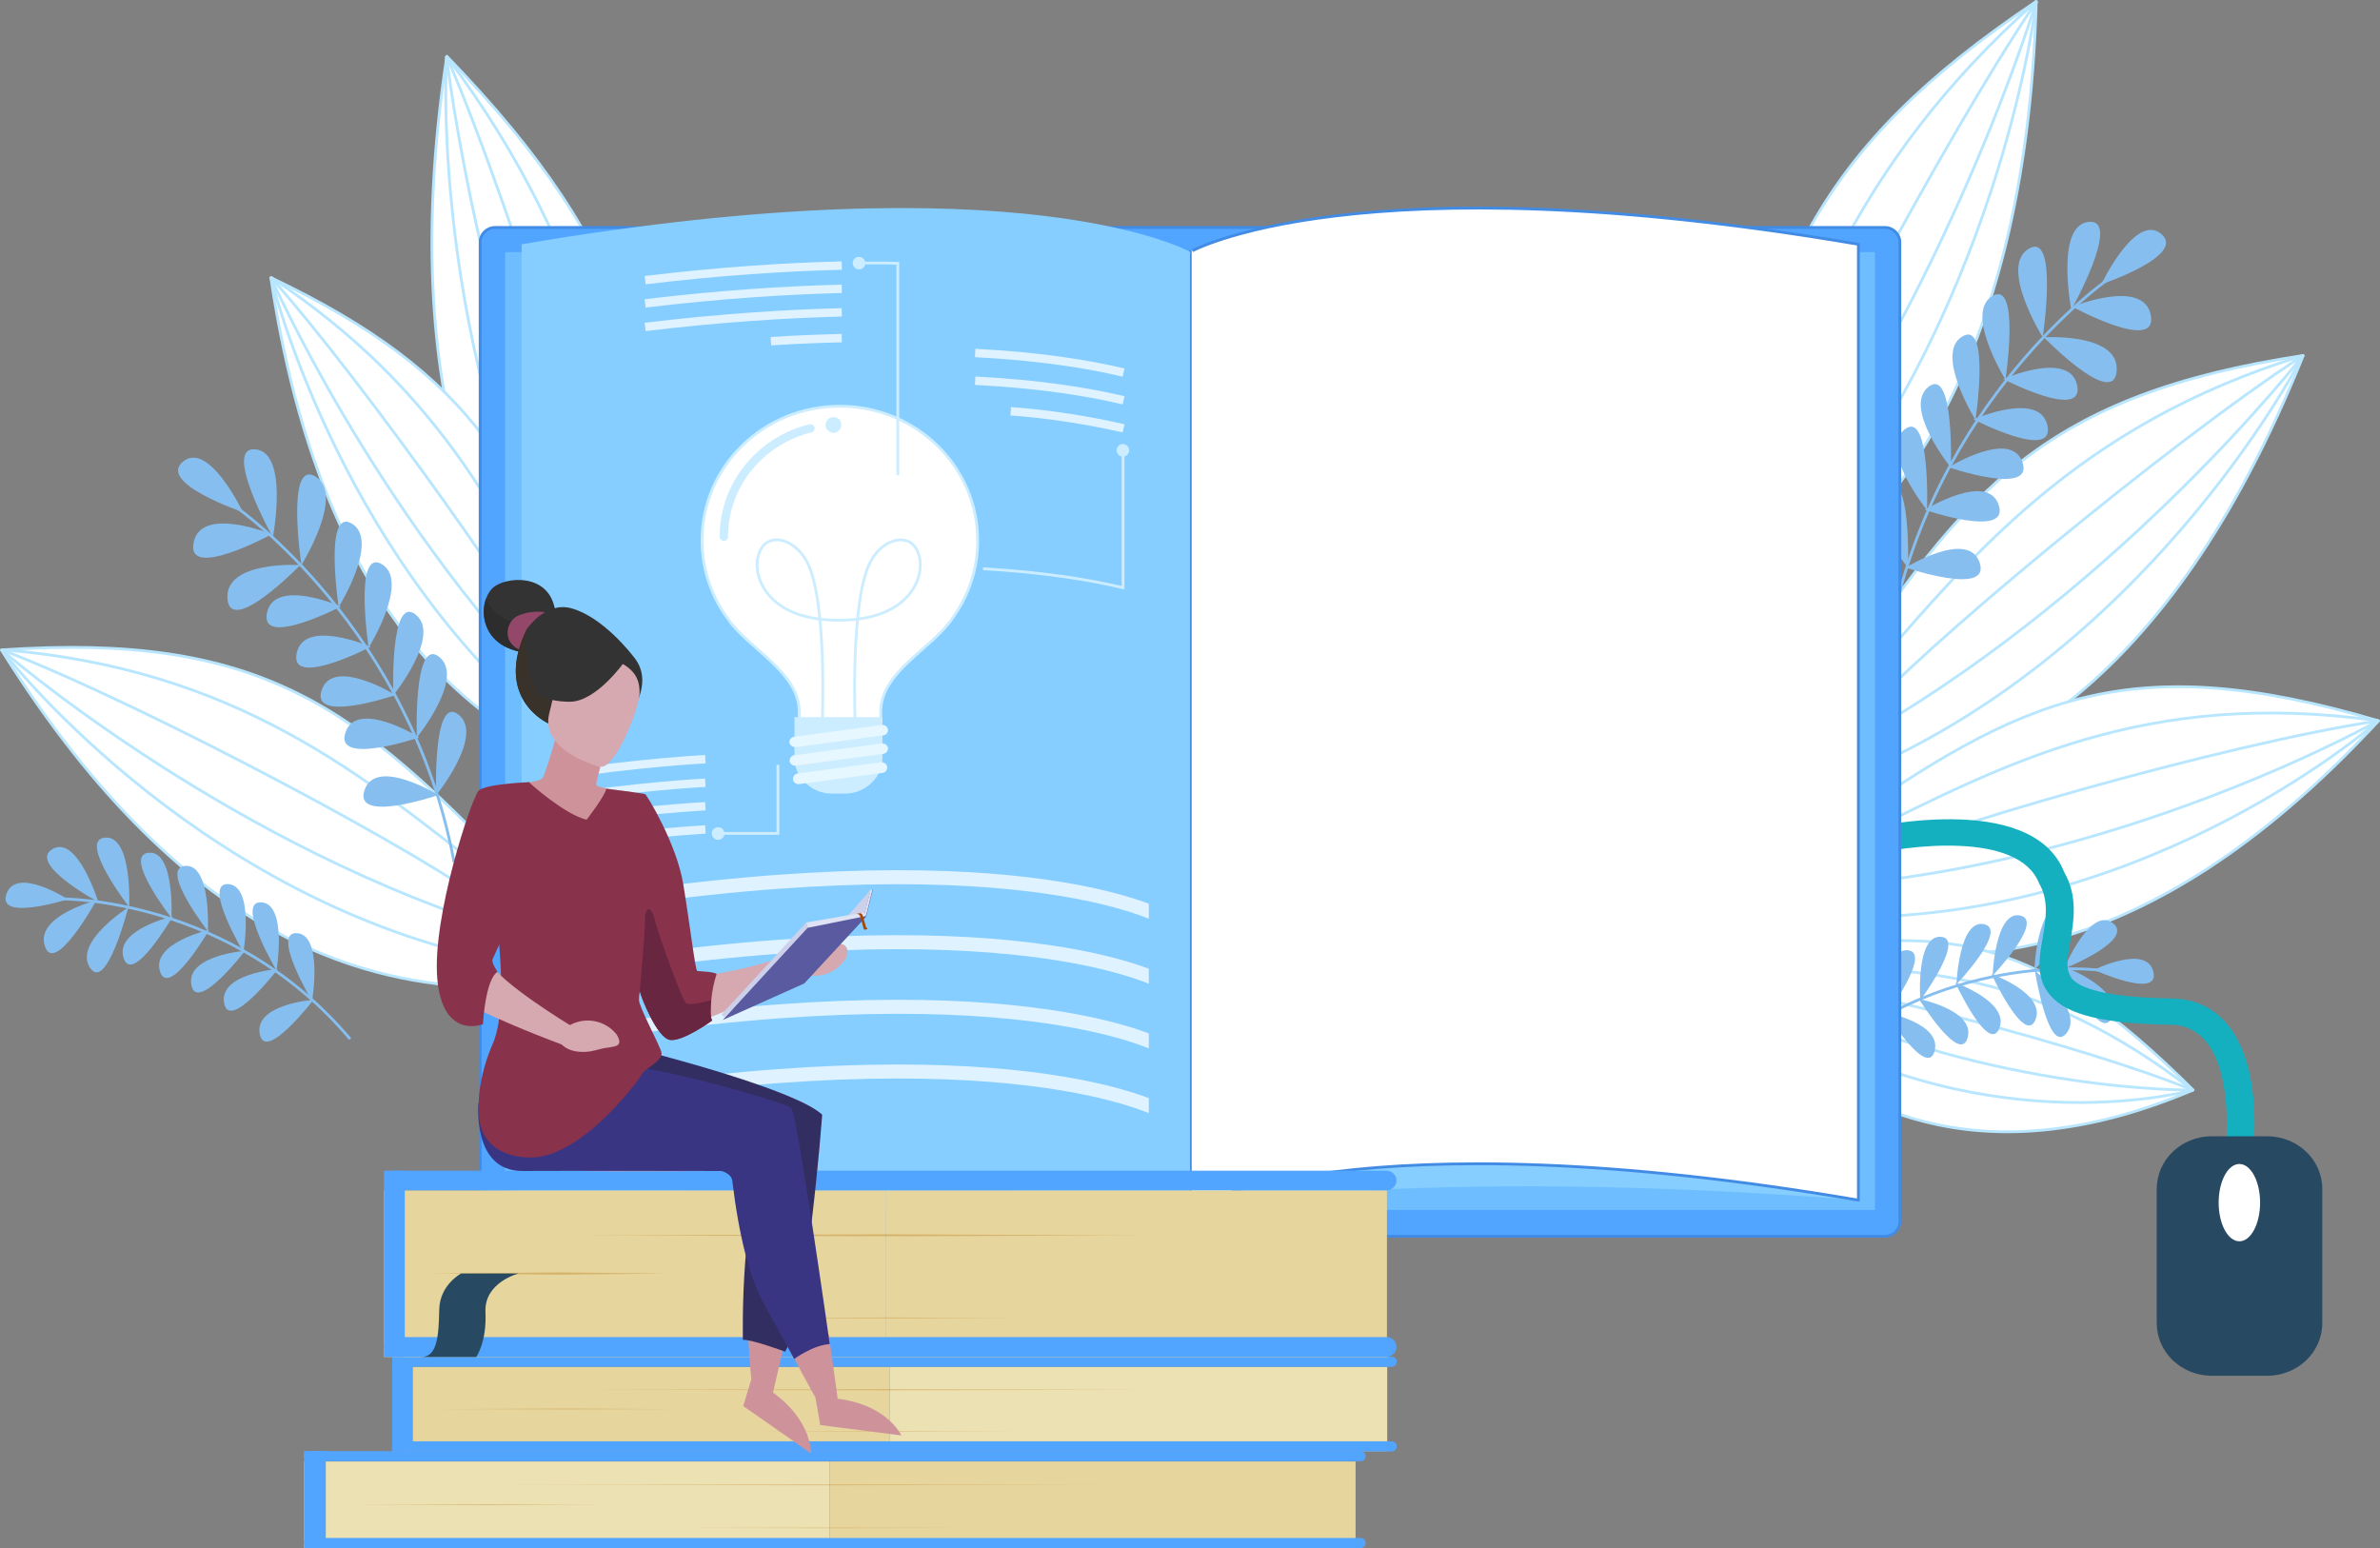 <?xml version="1.0" encoding="utf-8"?>
<!-- Generator: Adobe Illustrator 24.0.2, SVG Export Plug-In . SVG Version: 6.00 Build 0)  -->
<svg version="1.1" id="Layer_3" xmlns="http://www.w3.org/2000/svg" xmlns:xlink="http://www.w3.org/1999/xlink" x="0px" y="0px"
	 viewBox="0 0 849.6 552.6" style="enable-background:new 0 0 849.6 552.6;" xml:space="preserve">
<rect x="0" y="0" width="849.6" height="552.6" fill="#808080" stroke="none"/>
<style type="text/css">
	.st0{fill:#FFFFFF;stroke:#B8E6FF;stroke-linejoin:round;}
	.st1{fill:none;stroke:#B8E6FF;stroke-linejoin:round;}
	.st2{fill:none;stroke:#86BFEF;stroke-miterlimit:10;}
	.st3{fill:#86BFEF;}
	.st4{fill:#14B0BF;}
	.st5{fill:#284962;}
	.st6{fill:#FFFFFF;}
	.st7{fill:#52A5FF;stroke:#418BE5;stroke-linejoin:round;}
	.st8{fill:#6EBEFF;}
	.st9{fill:#85CEFF;}
	.st10{fill:#FFFFFF;stroke:#418BE5;stroke-linejoin:round;}
	.st11{clip-path:url(#SVGID_2_);}
	.st12{fill:none;stroke:#DEF2FF;stroke-width:5;stroke-linejoin:round;}
	.st13{fill:#FFFFFF;stroke:#CCEDFF;stroke-miterlimit:10;}
	.st14{fill:none;stroke:#CCEDFF;stroke-miterlimit:10;}
	.st15{fill:none;stroke:#CCEDFF;stroke-width:3;stroke-linecap:round;stroke-miterlimit:10;}
	.st16{fill:#CCEDFF;}
	.st17{fill:#E6F7FF;}
	.st18{fill:none;stroke:#DEF2FF;stroke-width:3;stroke-linejoin:round;}
	.st19{fill:#333333;}
	.st20{fill:#2D2D2D;}
	.st21{fill:#934769;}
	.st22{fill:#E6D69E;}
	.st23{fill:#ECE1B2;}
	.st24{fill:#52A5FF;}
	.st25{opacity:0.4;}
	.st26{fill:#C07D1B;}
	.st27{fill:#D6A8AF;}
	.st28{fill:#CE939A;}
	.st29{fill:#38322B;}
	.st30{fill:#CCA1AA;}
	.st31{fill:#595AA0;}
	.st32{fill:#CCD0EA;}
	.st33{fill:#DEE3F4;}
	.st34{fill:#A94700;}
	.st35{fill:#332E62;}
	.st36{fill:#3A3582;}
	.st37{fill:#88324C;}
	.st38{fill:#692640;}
</style>
<title>modern education</title>
<path class="st0" d="M203.2,242.3c-21.5-28.1-63.9-89-43.7-222.2C228.2,91,235.7,137.2,238.7,226"/>
<path class="st1" d="M159.4,20.1c0,0,12,107.6,60.9,210.5"/>
<path class="st1" d="M159.4,20.1c0,0-7.4,114.8,53.4,219.1"/>
<path class="st1" d="M225.1,226.6c-2.9-25.3-41.3-149.9-65.6-206.4"/>
<path class="st1" d="M232.2,220.8c-10.1-64.1-18-127.4-72.7-200.6"/>
<path class="st0" d="M187.5,264.7c-24.5-15.8-73.9-51.2-90.8-165.6c73.3,34.9,90.9,69.8,115.4,140.7"/>
<path class="st1" d="M96.7,99c0,0,36.5,83.2,101.8,150.5"/>
<path class="st1" d="M96.7,99c0,0,22.6,95.4,97.8,159.9"/>
<path class="st1" d="M201.3,244.7C192.6,225.1,130.4,136.9,96.7,99"/>
<path class="st1" d="M205.6,237.7C181.4,189.1,159.2,140.4,96.7,99"/>
<path class="st0" d="M169.3,352.4c-32.6-2.2-100.2-10.5-168.8-120.4c92.3-6.3,126.4,20,183.6,80"/>
<path class="st1" d="M0.5,231.9c0,0,75.3,65.8,173.6,98.2"/>
<path class="st1" d="M0.5,231.9c0,0,66.2,86.7,173.7,110.3"/>
<path class="st1" d="M174.9,323.4c-17.8-15.4-122.2-71.5-174.4-91.5"/>
<path class="st1" d="M176.3,313.5c-46.9-36.8-91.9-74.8-175.8-81.6"/>
<path class="st2" d="M162.1,307.8c-15.4-83.1-77.3-126.4-77.3-126.4"/>
<path class="st3" d="M86.7,182.8c0,0-12.2-25.7-21.4-18S86.7,182.8,86.7,182.8z"/>
<path class="st3" d="M97.4,191.8c0,0,5.8-30.2-6.2-31.4S97.4,191.8,97.4,191.8z"/>
<path class="st3" d="M107.6,201.7c0,0,15.7-25.2,5-31.6S107.6,201.7,107.6,201.7z"/>
<path class="st3" d="M120.9,216.7c0,0,14.8-23.8,4.7-29.8S120.9,216.7,120.9,216.7z"/>
<path class="st3" d="M121.7,216.5c0,0-23.8-10.4-26.4,2.3S121.7,216.5,121.7,216.5z"/>
<path class="st3" d="M131.6,231.2c0,0,14.8-23.8,4.7-29.8S131.6,231.2,131.6,231.2z"/>
<path class="st3" d="M132.3,230.9c0,0-23.8-10.4-26.4,2.3S132.3,230.9,132.3,230.9z"/>
<path class="st3" d="M140.4,248.2c0,0,17.3-21.4,8-28.8S140.4,248.2,140.4,248.2z"/>
<path class="st3" d="M141.2,248.1c0,0-22.4-13.8-26.4-1.7S141.2,248.1,141.2,248.1z"/>
<path class="st3" d="M148.8,263.3c0,0,17.3-21.4,8-28.8S148.8,263.3,148.8,263.3z"/>
<path class="st3" d="M149.7,263.2c0,0-22.4-13.8-26.4-1.7S149.7,263.2,149.7,263.2z"/>
<path class="st3" d="M155.7,283.9c0,0,17.3-21.4,8-28.8S155.7,283.9,155.7,283.9z"/>
<path class="st3" d="M156.5,283.8c0,0-22.4-13.8-26.4-1.7S156.5,283.8,156.5,283.8z"/>
<path class="st3" d="M107.2,201.7c0,0-27-1.7-26,12S107.2,201.7,107.2,201.7z"/>
<path class="st3" d="M97,190.7c0,0-25.5-10.4-27.9,3.1C66.5,207.3,97,190.7,97,190.7z"/>
<path class="st2" d="M125,370.9c-42.7-50.6-102.7-50-102.7-50"/>
<path class="st3" d="M24.2,321c0,0-18.4-11.9-21.9-1.9S24.2,321,24.2,321z"/>
<path class="st3" d="M35.1,322c0,0-7.5-24.2-16.4-18.9S35.1,322,35.1,322z"/>
<path class="st3" d="M46.1,323.8c0,0,1.3-25.6-8.6-24.8S46.1,323.8,46.1,323.8z"/>
<path class="st3" d="M61.2,327.7c0,0,1.3-24.1-8.1-23.3S61.2,327.7,61.2,327.7z"/>
<path class="st3" d="M61.7,327.1c0,0-20.7,4.7-17.6,14.8S61.7,327.1,61.7,327.1z"/>
<path class="st3" d="M74.2,332.4c0,0,1.3-24.1-8.1-23.3S74.2,332.4,74.2,332.4z"/>
<path class="st3" d="M74.7,331.9c0,0-20.7,4.7-17.6,14.8S74.7,331.9,74.7,331.9z"/>
<path class="st3" d="M86.9,339.9c0,0,4-23.7-5.4-24.3S86.9,339.9,86.9,339.9z"/>
<path class="st3" d="M87.5,339.4c0,0-21,1.6-19.2,12.1S87.5,339.4,87.5,339.4z"/>
<path class="st3" d="M98.7,346.4c0,0,4-23.7-5.4-24.3S98.7,346.4,98.7,346.4z"/>
<path class="st3" d="M99.2,345.9c0,0-21,1.6-19.2,12.1S99.2,345.9,99.2,345.9z"/>
<path class="st3" d="M111.4,357.4c0,0,4-23.7-5.4-24.3S111.4,357.4,111.4,357.4z"/>
<path class="st3" d="M111.9,356.9c0,0-21,1.5-19.2,12.1S111.9,356.9,111.9,356.9z"/>
<path class="st3" d="M45.8,323.9c0,0-19.6,12.4-13.7,21.5S45.8,323.9,45.8,323.9z"/>
<path class="st3" d="M34.4,321.4c0,0-21.9,5.5-18.4,16.3S34.4,321.4,34.4,321.4z"/>
<path class="st0" d="M644.8,208c26.1-22.6,78.3-72.4,82.1-207.5c-79.8,53.4-95.4,97-114,183.2"/>
<path class="st1" d="M726.9,0.5c0,0-30.7,102.6-96.9,192"/>
<path class="st1" d="M726.9,0.5c0,0-13.1,114.2-91,202.2"/>
<path class="st1" d="M626.2,187.5c7.4-24.1,67-137.2,100.8-187"/>
<path class="st1" d="M620.2,180.1c21.2-60.4,40.2-120.6,106.7-179.6"/>
<path class="st0" d="M676.4,281.9c31.7-9.3,96.6-32.1,145.8-155c-91.7,13.9-120.8,47.2-167,118.5"/>
<path class="st1" d="M822.1,126.9c0,0-63,81-154.2,134.1"/>
<path class="st1" d="M822.1,126.9c0,0-50.6,99.5-152.2,146.1"/>
<path class="st1" d="M666.1,254.7c14.9-19,108.1-96.8,156.1-127.8"/>
<path class="st1" d="M663.1,245.3c40-46.3,77.8-93.4,159.1-118.4"/>
<path class="st0" d="M663.2,338.4c32.4,5,100.1,11.7,185.9-81.1c-89.6-26.4-127.4-8.1-193.6,38.2"/>
<path class="st1" d="M849.1,257.2c0,0-84.9,48-186.8,58.2"/>
<path class="st1" d="M849.1,257.2c0,0-79.5,70.5-189,70.2"/>
<path class="st1" d="M662.6,308.8c20-11.2,131.9-43.4,186.5-51.5"/>
<path class="st1" d="M662.9,298.8c52.2-25.8,102.7-53.2,186.2-41.5"/>
<path class="st0" d="M636.1,373.8c21.3,16.8,66.6,49.3,146.8,15.3c-56-55.9-86.3-57.6-142.5-50.2"/>
<path class="st1" d="M782.8,389.1c0,0-69.5,1.1-142.3-32.7"/>
<path class="st1" d="M782.8,389.1c0,0-70.8,20-146.5-24.7"/>
<path class="st1" d="M642.3,351.7c16.4-0.1,101,21.4,140.6,37.5"/>
<path class="st1" d="M644.7,344.4c41.9,2.1,83,2.3,138.1,44.8"/>
<path class="st2" d="M674.7,226.5c15.4-83.1,77.3-126.4,77.3-126.4"/>
<path class="st3" d="M750.1,101.5c0,0,12.2-25.7,21.4-18S750.1,101.5,750.1,101.5z"/>
<path class="st3" d="M739.4,110.6c0,0-5.8-30.2,6.2-31.4S739.4,110.6,739.4,110.6z"/>
<path class="st3" d="M729.2,120.4c0,0-15.7-25.2-5-31.6S729.2,120.4,729.2,120.4z"/>
<path class="st3" d="M715.9,135.5c0,0-14.8-23.8-4.7-29.8S715.9,135.5,715.9,135.5z"/>
<path class="st3" d="M715.1,135.3c0,0,23.8-10.4,26.4,2.3S715.1,135.3,715.1,135.3z"/>
<path class="st3" d="M705.2,149.9c0,0-14.8-23.8-4.7-29.8S705.2,149.9,705.2,149.9z"/>
<path class="st3" d="M704.5,149.7c0,0,23.8-10.4,26.4,2.3S704.5,149.7,704.5,149.7z"/>
<path class="st3" d="M696.4,166.9c0,0-17.3-21.4-8-28.8S696.4,166.9,696.4,166.9z"/>
<path class="st3" d="M695.6,166.8c0,0,22.4-13.8,26.4-1.7S695.6,166.8,695.6,166.8z"/>
<path class="st3" d="M687.9,182.1c0,0-17.3-21.4-8-28.8S687.9,182.1,687.9,182.1z"/>
<path class="st3" d="M687.1,182c0,0,22.4-13.8,26.4-1.7S687.1,182,687.1,182z"/>
<path class="st3" d="M681.1,202.7c0,0-17.3-21.4-8-28.8S681.1,202.7,681.1,202.7z"/>
<path class="st3" d="M680.3,202.6c0,0,22.4-13.8,26.4-1.7S680.3,202.6,680.3,202.6z"/>
<path class="st3" d="M729.6,120.4c0,0,27-1.7,26,12S729.6,120.4,729.6,120.4z"/>
<path class="st3" d="M739.8,109.5c0,0,25.5-10.4,28,3.1S739.8,109.5,739.8,109.5z"/>
<path class="st2" d="M646.1,382.5c45.5-43.7,103.1-36.2,103.1-36.2"/>
<path class="st3" d="M747.5,346.2c0,0,18.8-9.3,21.2,0.7S747.5,346.2,747.5,346.2z"/>
<path class="st3" d="M736.8,345.8c0,0,9.3-22.4,17.4-16.3S736.8,345.8,736.8,345.8z"/>
<path class="st3" d="M726.2,346.3c0,0,1-24.8,10.5-22.8S726.2,346.3,726.2,346.3z"/>
<path class="st3" d="M711.3,348.3c0,0,0.9-23.3,9.8-21.5S711.3,348.3,711.3,348.3z"/>
<path class="st3" d="M710.9,347.7c0,0,19.5,6.9,15.7,16.3S710.9,347.7,710.9,347.7z"/>
<path class="st3" d="M698.4,351.4c0,0,0.9-23.3,9.8-21.5S698.4,351.4,698.4,351.4z"/>
<path class="st3" d="M698,350.8c0,0,19.5,6.9,15.7,16.3S698,350.8,698,350.8z"/>
<path class="st3" d="M685.5,357.1c0,0-1.7-23.2,7.3-22.7S685.5,357.1,685.5,357.1z"/>
<path class="st3" d="M685,356.6c0,0,20.1,3.9,17.4,13.8S685,356.6,685,356.6z"/>
<path class="st3" d="M673.6,361.9c0,0-1.7-23.2,7.3-22.7S673.6,361.9,673.6,361.9z"/>
<path class="st3" d="M673.2,361.4c0,0,20.1,3.9,17.4,13.8S673.2,361.4,673.2,361.4z"/>
<path class="st3" d="M660.4,371.1c0,0-1.7-23.2,7.3-22.7S660.4,371.1,660.4,371.1z"/>
<path class="st3" d="M660,370.5c0,0,20.1,3.9,17.4,13.8S660,370.5,660,370.5z"/>
<path class="st3" d="M726.4,346.5c0,0,17.8,14.2,11.3,22.3S726.4,346.5,726.4,346.5z"/>
<path class="st3" d="M737.6,345.4c0,0,20.5,7.8,16.3,17.7S737.6,345.4,737.6,345.4z"/>
<path class="st4" d="M804.3,410.7l-9.8-1.1c0.9-7.5,1.3-28.9-7.7-38.6c-3.1-3.4-7.5-5.3-12.1-5.2c-23.9-0.4-36.7-3.5-42.7-10.4
	c-5.4-6.1-4.1-13.5-2.8-20.7c1.1-6.5,2.3-13.2-1.3-19.4c-7.4-18.8-47.3-13.5-62.1-9.9l-2.4-9.1c2.5-0.6,61.8-14.7,73.5,15.1
	c4.9,8.5,3.4,17.5,2.1,24.8c-1.1,6.4-1.7,10.5,0.7,13.2c3.8,4.3,15.7,6.7,35.3,7c7.9,0.1,14.4,2.9,19.3,8.3
	C807.9,379.6,804.5,409.4,804.3,410.7z"/>
<path class="st5" d="M829,472.3c0,10.4-8.8,18.8-19.7,18.8h-19.7c-10.9,0-19.7-8.4-19.7-18.8v-47.9c0-10.4,8.8-18.8,19.7-18.8h19.7
	c10.9,0,19.7,8.4,19.7,18.8V472.3z"/>
<path class="st6" d="M806.8,429.3c0,7.6-3.3,13.8-7.4,13.8s-7.4-6.2-7.4-13.8s3.3-13.8,7.4-13.8S806.8,421.7,806.8,429.3z"/>
<path class="st7" d="M672.9,441.3H176.7c-2.9,0-5.3-2.4-5.3-5.3l0,0V86.5c0-2.9,2.4-5.3,5.3-5.3h496.2c2.9,0,5.3,2.4,5.3,5.3V436
	C678.2,438.9,675.8,441.3,672.9,441.3z"/>
<rect x="424.8" y="90" class="st8" width="244.5" height="341.9"/>
<rect x="180.3" y="90" class="st8" width="244.5" height="341.9"/>
<path class="st9" d="M663.4,87.2v341.2c-158.8-12.5-238.6,2.7-238.6,2.7V89.9C424.8,89.9,483.7,56.6,663.4,87.2z"/>
<path class="st10" d="M663.4,87.2v341.2c-179.7-30.7-238.5,2.7-238.5,2.7V89.9C424.8,89.9,483.7,56.6,663.4,87.2z"/>
<path class="st9" d="M186.2,87.2v341.2c158.8-12.5,238.6,2.7,238.6,2.7V89.9C424.8,89.9,365.9,56.6,186.2,87.2z"/>
<g>
	<defs>
		<rect id="SVGID_1_" x="200.9" y="84.1" width="209.2" height="319.7"/>
	</defs>
	<clipPath id="SVGID_2_">
		<use xlink:href="#SVGID_1_"  style="overflow:visible;"/>
	</clipPath>
	<g class="st11">
		<path class="st12" d="M415.1,327.5c0,0-54.1-30.6-219.2-2.5"/>
		<path class="st12" d="M415.1,350.7c0,0-54.1-30.6-219.2-2.5"/>
		<path class="st12" d="M415.1,373.8c0,0-54.1-30.7-219.2-2.5"/>
		<path class="st12" d="M415.1,396.9c0,0-54.1-30.7-219.2-2.5"/>
		<path class="st13" d="M349,192.9c0-26.4-22-47.9-49.2-47.9c-27.2,0-49.2,21.4-49.2,47.9c0,10.2,3.3,20.1,9.4,28.2l0,0
			c7,10.3,25.3,18.8,25.3,32.9v8c0,1.6,1.3,2.9,3,2.9h23.1c1.6,0,2.9-1.3,3-2.9v-8c0-14.1,18.3-22.6,25.3-32.9l0,0
			C345.7,213,349.1,203.1,349,192.9z"/>
		<path class="st14" d="M293.4,262.6c0.3-6.6,1.8-48.6-5.3-62c-3.5-6.6-10-9.5-14.2-7c-2.8,1.6-4.1,6-3.5,10.1
			c1.2,7.9,8.7,17.7,29,17.7c20.3,0,27.8-9.8,29-17.7c0.6-4-0.7-8.4-3.5-10.1c-4.2-2.5-10.8,0.4-14.2,7c-7.1,13.5-5.6,55.5-5.3,62"
			/>
		<path class="st15" d="M289.3,152.9c-17.8,4.4-30.9,20-30.9,38.7"/>
		<path class="st16" d="M300.3,151.6c0,1.6-1.2,2.9-2.7,2.9s-2.9-1.2-2.9-2.7c0-1.6,1.2-2.9,2.7-2.9c0,0,0,0,0.1,0
			C299.1,148.8,300.3,150,300.3,151.6C300.3,151.6,300.3,151.6,300.3,151.6z"/>
		<path class="st16" d="M283.7,256h31.3v14.5c0,2.4-0.7,4.7-2,6.7l0,0c-2.5,3.8-6.8,6.1-11.4,6.1h-4.6c-4.6,0-8.8-2.3-11.4-6.1l0,0
			c-1.3-2-2-4.3-2-6.7V256z"/>
		<path class="st17" d="M283.7,266.7h0.3l31.3-4.2c1.1-0.1,1.8-1.1,1.7-2.1c0,0,0,0,0,0c-0.2-1-1.1-1.7-2.2-1.6l-31.3,4.2
			c-1.1,0.1-1.8,1.1-1.7,2.1c0,0,0,0,0,0C282,266,282.8,266.6,283.7,266.7z"/>
		<path class="st17" d="M283.7,273.3c0.1,0,0.2,0,0.3,0l31.3-4.2c1-0.1,1.8-1.1,1.7-2.1c0,0,0,0,0,0c-0.2-1-1.2-1.7-2.2-1.6
			l-31.3,4.2c-1,0.1-1.7,1.1-1.6,2.1C282,272.6,282.8,273.3,283.7,273.3z"/>
		<path class="st17" d="M285,279.9h0.3l29.7-4c1.1-0.1,1.8-1.1,1.7-2.2c-0.2-1-1.2-1.7-2.2-1.6l-29.7,4c-1.1,0.1-1.8,1.1-1.7,2.2
			C283.2,279.2,284,279.9,285,279.9z"/>
		<path class="st14" d="M320.5,169.6V94c0,0-5-0.2-13.8-0.1"/>
		<path class="st18" d="M300.5,103.1c-20.2,0.5-43.5,2-70.2,5.2"/>
		<path class="st18" d="M300.5,111.5c-20.2,0.5-43.5,2-70.2,5.2"/>
		<path class="st18" d="M300.5,94.8c-20.2,0.5-43.5,2-70.2,5.2"/>
		<path class="st18" d="M300.5,120.7c-8,0.2-16.4,0.5-25.3,1.1"/>
		<path class="st16" d="M304.4,93.9c0,1.2,1,2.3,2.2,2.3c1.2,0,2.3-1,2.3-2.2c0-1.2-1-2.3-2.2-2.3c0,0,0,0-0.1,0
			C305.4,91.7,304.4,92.6,304.4,93.9C304.4,93.9,304.4,93.9,304.4,93.9z"/>
		<path class="st14" d="M400.9,160.7v49.1c-11.7-2.8-28-5.5-50-6.8"/>
		<path class="st18" d="M401.1,133c-12.2-2.9-29.5-5.8-53-7"/>
		<path class="st18" d="M401.1,142.9c-12.2-2.9-29.5-5.8-53-7"/>
		<path class="st18" d="M401.1,152.9c-13.3-3-26.7-5.1-40.3-6.1"/>
		<path class="st16" d="M398.6,160.7c0,1.2,1,2.3,2.2,2.3c1.2,0,2.3-1,2.3-2.2c0-1.2-1-2.3-2.2-2.3c0,0,0,0-0.1,0
			C399.7,158.4,398.7,159.4,398.6,160.7C398.6,160.6,398.6,160.7,398.6,160.7z"/>
		<polyline class="st14" points="277.7,273 277.7,297.5 256.3,297.5 		"/>
		<path class="st18" d="M251.8,271c0,0-25.2,1.3-54.7,6"/>
		<path class="st18" d="M251.8,279.4c0,0-25.2,1.3-54.7,6"/>
		<path class="st18" d="M251.8,287.8c0,0-25.2,1.3-54.7,6"/>
		<path class="st18" d="M251.8,296.1c0,0-12.9,0.7-30.9,2.7"/>
		<path class="st16" d="M254.1,297.5c0,1.2,0.9,2.3,2.2,2.3c1.2,0,2.3-0.9,2.3-2.2s-0.9-2.3-2.2-2.3c0,0,0,0-0.1,0
			C255.1,295.3,254.1,296.2,254.1,297.5C254.1,297.5,254.1,297.5,254.1,297.5z"/>
	</g>
</g>
<path class="st19" d="M187.1,232.9c-17.5-2.6-16.3-19.6-10.5-23.6s22-4.2,21.7,11.8S187.1,232.9,187.1,232.9z"/>
<path class="st20" d="M186.9,222.9c-7.6-1.1-11.7-5-13.4-9.3c-2.4,6.5-0.1,17.3,13.5,19.3c0,0,10.9,4.1,11.2-11.8
	c0.1-1.8-0.1-3.6-0.6-5.3C195.4,226.1,186.9,222.9,186.9,222.9z"/>
<path class="st21" d="M191.8,233.4c-13.5-0.8-11.9-10.9-7.3-13.4s17.3-3.3,16.4,6S191.8,233.4,191.8,233.4z"/>
<rect x="140" y="487.9" class="st22" width="177.6" height="30.1"/>
<rect x="317.6" y="487.9" class="st23" width="177.6" height="30.1"/>
<path class="st24" d="M141.8,484.3h355c1,0,1.8,0.8,1.8,1.8l0,0c0,1-0.8,1.8-1.8,1.8h-355c-1,0-1.8-0.8-1.8-1.8l0,0
	C140,485.1,140.8,484.3,141.8,484.3z"/>
<path class="st24" d="M141.8,514.5h355c1,0,1.8,0.8,1.8,1.8v0c0,1-0.8,1.8-1.8,1.8h-355c-1,0-1.8-0.8-1.8-1.8v0
	C140,515.3,140.8,514.5,141.8,514.5z"/>
<rect x="140" y="484.3" class="st24" width="7.4" height="33.7"/>
<g class="st25">
	<polygon class="st26" points="409.1,496.1 317.6,496.3 209.8,496.1 209.8,496.1 317.6,495.9 409.1,496.1 	"/>
</g>
<g class="st25">
	<polygon class="st26" points="240.8,503 202.1,503.1 156.6,503 156.6,503 202.1,502.8 240.8,503 	"/>
</g>
<g class="st25">
	<polygon class="st26" points="363.1,511 319.2,511.1 267.4,511 267.4,511 319.2,510.9 363.1,511 	"/>
</g>
<rect x="108.5" y="521.7" class="st23" width="187.7" height="30.9"/>
<rect x="296.2" y="521.7" class="st22" width="187.7" height="30.9"/>
<path class="st24" d="M110.3,518h375.4c1,0,1.8,0.8,1.8,1.8v0c0,1-0.8,1.8-1.8,1.8H110.3c-1,0-1.8-0.8-1.8-1.8v0
	C108.5,518.8,109.3,518,110.3,518z"/>
<path class="st24" d="M110.3,549h375.4c1,0,1.8,0.8,1.8,1.8v0c0,1-0.8,1.8-1.8,1.8H110.3c-1,0-1.8-0.8-1.8-1.8v0
	C108.5,549.8,109.3,549,110.3,549z"/>
<rect x="108.5" y="518" class="st24" width="7.8" height="34.6"/>
<g class="st25">
	<polygon class="st26" points="393,530 296.2,530.2 182.3,530 182.3,530 296.2,529.9 393,530 	"/>
</g>
<g class="st25">
	<polygon class="st26" points="215.1,537.1 174.2,537.3 126.1,537.1 126.1,537.1 174.2,537 215.1,537.1 	"/>
</g>
<g class="st25">
	<polygon class="st26" points="344.3,545.4 297.9,545.5 243.3,545.4 243.3,545.4 297.9,545.3 344.3,545.4 	"/>
</g>
<rect x="137.1" y="424.9" class="st22" width="179" height="59.5"/>
<rect x="316.1" y="424.9" class="st22" width="179" height="59.5"/>
<path class="st24" d="M140.6,417.9H495c1.9,0,3.5,1.6,3.5,3.5v0c0,1.9-1.6,3.5-3.5,3.5H140.6c-1.9,0-3.5-1.6-3.5-3.5v0
	C137.1,419.4,138.6,417.9,140.6,417.9z"/>
<path class="st24" d="M140.6,477.3H495c1.9,0,3.5,1.6,3.5,3.5l0,0c0,1.9-1.6,3.5-3.5,3.5c0,0,0,0,0,0H140.6c-1.9,0-3.5-1.6-3.5-3.5
	l0,0l0,0C137,478.9,138.6,477.3,140.6,477.3C140.5,477.3,140.5,477.3,140.6,477.3z"/>
<rect x="137.1" y="417.9" class="st24" width="7.4" height="66.5"/>
<g class="st25">
	<polygon class="st26" points="408.3,441 316.1,441.3 207.4,441 207.4,441 316.1,440.6 408.3,441 	"/>
</g>
<g class="st25">
	<polygon class="st26" points="238.7,454.6 199.7,455 153.8,454.6 153.8,454.6 199.7,454.2 238.7,454.6 	"/>
</g>
<g class="st25">
	<polygon class="st26" points="362,470.5 317.7,470.6 265.5,470.5 265.5,470.5 317.7,470.3 362,470.5 	"/>
</g>
<path class="st5" d="M185.1,454.6h-20.5c0,0-7.6,4-7.8,12.8s-0.5,17-6.4,17H170c0,0,3.8-5.3,3.3-16S185.1,454.6,185.1,454.6z"/>
<path class="st27" d="M275.9,348l9.5-0.6c0,0,10.2,4.3,16.7-5.5c0,0,1.7-4-1.6-4.9s-1.1,2.8-5.8,1.5s-9.7-0.5-12.1,2.1l-4.3,4.2
	L275.9,348z"/>
<path class="st28" d="M214.3,273.9c0,0-1.7,5.6-1.4,6.3c0.6,1.5,13.4,2,16.5,3.7s5.9,9.4,6.7,10.9s-62.1-4.5-66.3-10.4
	c0,0,1.8-3.3,8.9-4.2c6.6-0.8,13.1-0.7,14.9-2.4c1-0.9,5.4-16.6,5.4-16.6L214.3,273.9z"/>
<path class="st19" d="M225.9,234.1L225.9,234.1c0,0-10.6-14-22.1-17c-9.1-2.4-15.7,7.4-15.7,7.4c-12.2,24.9,7.6,33.7,7.6,33.7l0,0
	l24.3,4.8l2.9-4.7C232.8,244.8,229,237.7,225.9,234.1z"/>
<path class="st29" d="M202.6,252.7l-6.9,5.5c0,0-19.8-8.8-7.6-33.7c0,0-2.7,23.5,9.1,25.3C200.4,250.4,202,251.4,202.6,252.7z"/>
<path class="st27" d="M214.1,273.7c0,0-21.6-5.5-18-19.2s3.2-23.7,17.1-20.7s15.2,8.9,15.1,13.8S219.8,274.8,214.1,273.7z"/>
<path class="st19" d="M223,236.1c0,0-10.1,14.5-19.7,14.4s-12.9-3.6-12.9-3.6c3.9-4.6,8.1-9,12.5-13.2
	C206.5,230.1,220.6,227.2,223,236.1z"/>
<path class="st30" d="M341.8,301.7C341.8,301.7,341.8,301.7,341.8,301.7C341.8,301.5,341.8,301.8,341.8,301.7z"/>
<path class="st28" d="M190.4,365.6c0,0-7,30.1-2,42.2s12.5,9.6,18.1,10.1s63.7,0,63.7,0s-7.3,26.3-1.1,83.8l5.5,1.1
	c0,0,23.4-96.7,17.2-105.7S190.4,365.6,190.4,365.6z"/>
<path class="st28" d="M299.8,505.1h-5.1c-6.2-10.5-11.3-20.2-15.6-28.9h16.7C298.2,492.7,299.8,505.1,299.8,505.1z"/>
<path class="st27" d="M247.7,348.6c0,0-3.1-27.5-6.8-39.3l0,0c0,0-4.5-26.5-20.5-26.9c-6.7-0.2,2.3,29.2,2.3,29.2s0.6,18.5,2.6,24.1
	c1.3,3.7,5.8,34.3,14.1,32.1c23.4-6.3,46-20.4,46-20.4s-1.1-7.5-2.8-6.8C262.2,347.8,247.7,348.6,247.7,348.6z"/>
<polygon class="st31" points="311.6,317.5 309.2,327.1 287,351.1 288,330.1 302.3,327.9 "/>
<polygon class="st31" points="287.5,331.4 309.2,327.1 287,351.1 258,364.1 "/>
<polygon class="st32" points="287.8,329.3 257.5,362.2 258.8,363.2 288.3,331.2 "/>
<polygon class="st32" points="310.8,317.6 301.8,327.9 308.5,326.6 "/>
<polygon class="st33" points="288.3,331.2 287.8,329.3 308.7,325.7 309.1,327 "/>
<polygon class="st33" points="311.4,317.8 309.1,327 308.7,325.7 310.8,317.6 "/>
<path class="st34" d="M305.7,326.2c0,0,1,0,1.3,0.7c0.3,0.7,1.2,4.3,1.2,4.3s0.2,0.7,0.5,0.7l1-0.3c-0.2-0.2-0.4-0.5-0.6-0.8
	c-0.1-0.4-1.2-4.2-1.2-4.2s-0.4-0.7-0.9-0.6L305.7,326.2z"/>
<path class="st35" d="M233.6,376.1c0,0,50.4,12.9,59.9,21.8c0,0-5.3,70.8-13.2,84.6c0,0-12.2-4.5-15.1-4.2c0,0-1.3-53.2,10.8-67.9
	c0,0-70.5-2.1-71.4-10.2S233.6,376.1,233.6,376.1z"/>
<path class="st28" d="M292.8,508.7l-1.7-9.8c22.8-0.4,29.6,11.5,30.7,13.5L292.8,508.7z"/>
<path class="st36" d="M170.8,393.7c0,0-2.4,24.4,15.7,24.3s71,0,71,0s3.5,0.8,3.9,3.4c2.3,19.3,6.1,34.8,11.6,44.6
	c5.4,9.6,10.5,19.1,10.5,19.1s6.8-5,12.7-5.3c0,0-11.6-82-13.7-84.2c-2.1-2.2-51-15.8-57.6-14.5S170.8,393.7,170.8,393.7z"/>
<path class="st28" d="M265.3,501.9l2.9-9.5c20.4,10.3,21.3,24,21.3,26.4L265.3,501.9z"/>
<path class="st37" d="M254.2,364.3c0,0-10.6,7.7-15.1,6.9s-10-14.6-10.7-17.3v-0.1c-0.2,1-0.3,2.1-0.3,3.1c-0.1,2.4,7.2,15.7,8,18.7
	s-6.1,6-6.8,7.6c-0.3,0.8-5.1,7.4-11.9,14.3c-7.9,7.9-18.6,16-28.6,15.7c-8-0.3-12.4-3.2-14.8-6.4c-2-2.6-3-5.8-3-9.1
	c0,0-1.4-10,4.5-24.2l0.4-0.9c3.7-8.5,3.3-23.8,2.3-35.3l0,0c-0.7-8.4-1.8-14.8-1.8-14.8l12.6-43.1c0,0,12.4,11.3,20.4,13.2
	c0,0,6.6-8.5,7-11c0,0,13.2,1.5,13.9,1.9s11.2,17.6,13.6,32.1s4.3,30.9,5,31s6.3,0.3,6.9,1.1c-1,3-1.6,6.2-1.9,9.3
	C253.6,359.9,253.5,362.9,254.2,364.3z"/>
<path class="st27" d="M169.7,284.4c0,0-13.4,42.2-9.2,70.7c0,0,12.5,7.5,41.2,18.2l2-7.2c0,0-25.9-15.7-28.8-22.7
	c0,0,17.6-54.5,13.4-59.1S169.7,284.4,169.7,284.4z"/>
<path class="st37" d="M189,279.2c0,0-15.6,0.6-18.1,3s-16.7,45-14.8,67.1s16.3,16.3,16.3,16.3s0.8-15.9,5.2-18.7
	c0,0-2.2-3.2-1.8-4.4s14.5-29.7,14.7-44.2S189,279.2,189,279.2z"/>
<path class="st38" d="M254.2,364.3c0,0-10.6,7.7-15.1,6.9s-10-14.6-10.7-17.3v-0.1c0,0,1.9-21.6,1.9-25.9s2.2-4.6,3.3,0
	s9.8,29.1,11.3,30.2s9-1.1,9-1.1l0,0C253.6,359.9,253.5,362.9,254.2,364.3z"/>
<path class="st27" d="M193.8,365.4l9.5,0.6c5.5-3.1,12.5-1.9,16.6,3c0,0,2.9,3.7-0.4,4.5s-2.2,0.1-6.9,1.4s-9.7,0.5-12.1-2.1
	l-4.3-4.1L193.8,365.4z"/>
</svg>
